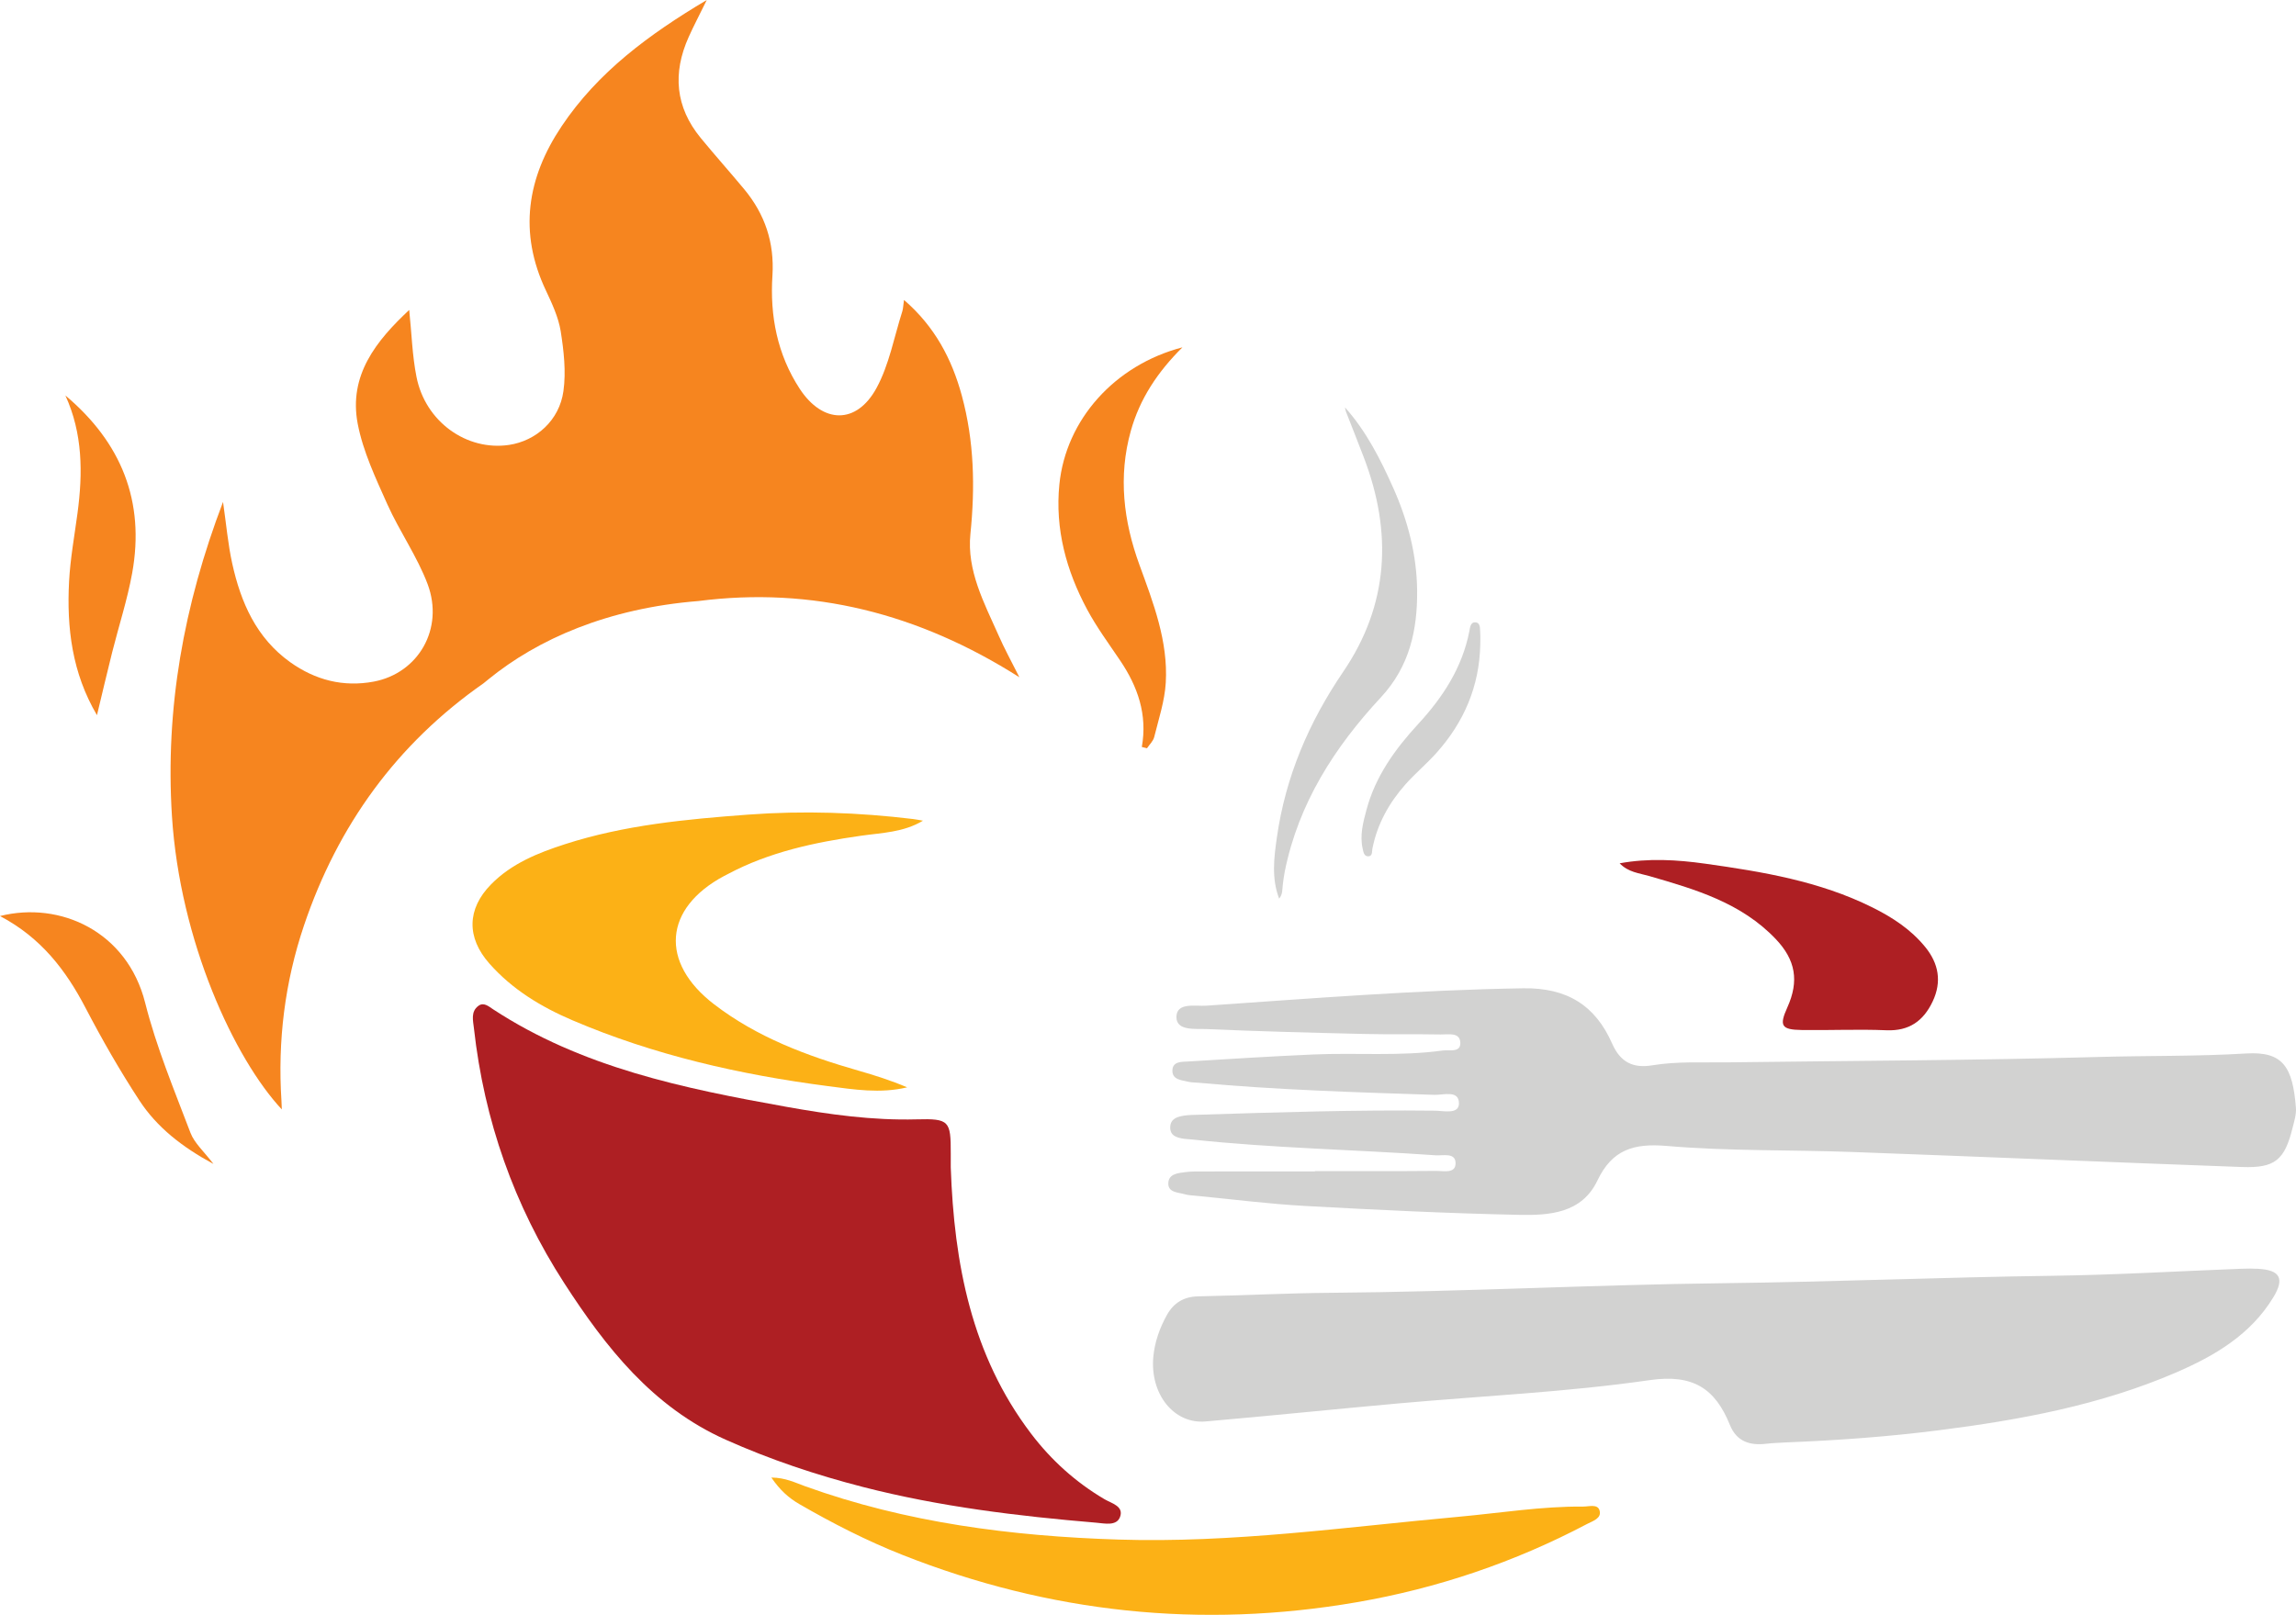 <?xml version="1.0" encoding="utf-8"?>
<!-- Generator: Adobe Illustrator 24.3.0, SVG Export Plug-In . SVG Version: 6.00 Build 0)  -->
<svg version="1.1" id="Layer_1" xmlns="http://www.w3.org/2000/svg" xmlns:xlink="http://www.w3.org/1999/xlink" x="0px" y="0px"
	 viewBox="0 0 411.207 289.3" enable-background="new 0 0 411.207 289.3" xml:space="preserve">
<g>
	<path fill="#F6851F" d="M182.566,121.328c-18.076-11.48-37.15-16.268-57.493-13.652c-16.236,1.3-28.778,6.834-37.61,14.032
		c-0.285,0.222-0.571,0.46-0.856,0.698c-15.555,10.861-26.115,25.48-32.156,43.366c-3.441,10.179-4.741,20.708-4.043,31.458
		c0.032,0.476,0.032,0.951,0.063,1.522c-8.483-9.085-18.234-30.062-19.677-52.546c-1.221-19.265,2.093-37.768,9.149-56.288
		c0.587,4.059,0.888,7.595,1.649,11.036c1.538,6.977,4.313,13.335,10.386,17.679c4.503,3.203,9.498,4.503,14.984,3.472
		c7.976-1.522,12.605-9.482,9.625-17.457c-1.871-4.963-5.026-9.434-7.214-14.302c-2.093-4.693-4.36-9.466-5.312-14.445
		c-1.649-8.689,3.33-14.857,9.228-20.375c0.444,4.218,0.539,8.166,1.3,11.971c1.57,8.039,8.974,13.335,16.585,12.209
		c4.836-0.729,9.006-4.376,9.735-9.64c0.491-3.504,0.063-7.214-0.491-10.75c-0.412-2.505-1.554-4.947-2.648-7.278
		c-4.931-10.401-3.377-20.184,2.822-29.428c6.485-9.688,15.602-16.427,25.988-22.61c-1.269,2.6-2.331,4.598-3.251,6.659
		c-2.886,6.437-2.378,12.51,2.156,18.044c2.553,3.108,5.232,6.104,7.801,9.196c3.71,4.471,5.423,9.561,5.058,15.428
		c-0.476,7.246,0.856,14.159,4.884,20.327c4.122,6.279,10.163,6.437,13.747-0.127c2.283-4.186,3.155-9.149,4.63-13.763
		c0.159-0.523,0.159-1.094,0.301-2.029c5.502,4.757,8.562,10.544,10.354,17.14c2.22,8.166,2.394,16.395,1.538,24.783
		c-0.666,6.533,2.442,12.32,5.01,18.091C179.839,116.112,181.075,118.363,182.566,121.328z"/>
	<path fill="#F6851F" d="M204.497,133.817c1.033-5.802-0.734-10.818-3.874-15.476c-2.031-3.013-4.206-5.96-5.918-9.15
		c-3.736-6.964-5.769-14.427-4.976-22.389c1.157-11.613,9.909-21.409,22.042-24.578c-4.476,4.436-7.65,9.259-9.249,14.983
		c-2.277,8.153-1.301,16.17,1.539,23.961c2.503,6.868,5.162,13.706,4.725,21.143c-0.192,3.274-1.274,6.505-2.07,9.726
		c-0.181,0.733-0.849,1.345-1.292,2.013C205.116,133.971,204.807,133.894,204.497,133.817z"/>
	<path fill="#F6851F" d="M17.366,128.124c-4.465-7.575-5.432-15.653-4.994-23.954c0.216-4.1,0.967-8.173,1.512-12.253
		c0.96-7.179,0.942-14.258-2.171-21.066C21.721,79.263,26,89.813,23.671,102.679c-0.867,4.788-2.395,9.455-3.583,14.187
		C19.183,120.469,18.34,124.088,17.366,128.124z"/>
	<path fill="#F6851F" d="M0,164.109c10.788-2.719,22.784,2.783,25.999,15.546c2,7.938,5.192,15.59,8.108,23.273
		c0.713,1.878,2.442,3.371,4.121,5.593c-5.634-3.053-10.116-6.564-13.261-11.368c-3.501-5.348-6.692-10.927-9.65-16.597
		C11.784,173.781,7.337,167.975,0,164.109z"/>
</g>
<g>
	<path fill="#FCB116" d="M165.301,147.026c-3.484,2.097-7.335,2.162-11.084,2.695c-8.286,1.179-16.407,2.894-23.88,6.877
		c-0.213,0.114-0.431,0.218-0.644,0.331c-10.827,5.777-11.58,15.481-1.811,22.982c7.714,5.923,16.612,9.241,25.831,11.883
		c2.953,0.846,5.881,1.778,8.752,3.002c-4.804,1.152-9.522,0.39-14.209-0.221c-15.741-2.052-31.128-5.541-45.783-11.814
		c-5.6-2.397-10.73-5.509-14.822-10.137c-4.114-4.654-4.04-9.782,0.302-14.197c3.672-3.734,8.389-5.628,13.233-7.191
		c10.651-3.437,21.674-4.469,32.778-5.295c9.927-0.739,19.758-0.397,29.599,0.791C164.147,146.804,164.723,146.927,165.301,147.026z
		"/>
	<path fill="#FCB116" d="M138.149,264.7c2.516,0.021,4.259,0.916,6.038,1.557c18.135,6.539,36.951,8.945,56.104,9.555
		c20.454,0.651,40.651-2.238,60.93-4.081c7.439-0.676,14.839-1.892,22.336-1.83c1.02,0.008,2.561-0.514,2.916,0.685
		c0.424,1.434-1.217,1.899-2.207,2.421c-13.017,6.867-26.815,11.539-41.295,14.035c-27.88,4.805-55.015,1.923-81.327-8.476
		c-6.402-2.53-12.525-5.663-18.484-9.107C141.275,268.369,139.674,266.949,138.149,264.7z"/>
</g>
<g>
	<path fill="#AE1F23" d="M170.278,209.159c0.601,17.158,3.685,33.588,14.385,47.676c3.602,4.742,7.977,8.699,13.146,11.746
		c1.261,0.743,3.495,1.241,2.791,3.167c-0.62,1.694-2.765,1.168-4.252,1.043c-14.07-1.183-28.065-2.874-41.782-6.398
		c-8.429-2.166-16.627-4.911-24.594-8.472c-13.1-5.855-21.477-16.543-28.918-28.048c-8.974-13.877-14.345-29.169-16.173-45.644
		c-0.156-1.408-0.6-2.982,0.79-4.026c0.963-0.723,1.855,0.095,2.628,0.602c15.955,10.462,34.157,14.186,52.49,17.471
		c7.719,1.383,15.474,2.467,23.371,2.255c5.848-0.157,6.134,0.263,6.118,6.096C170.276,207.47,170.278,208.314,170.278,209.159z"/>
	<path fill="#AE1F23" d="M290.075,154.661c5.146-0.943,10.237-0.647,15.325,0.066c10.279,1.442,20.479,3.132,29.923,7.827
		c3.615,1.797,6.897,3.939,9.465,7.081c2.433,2.978,3.016,6.244,1.347,9.774c-1.641,3.471-4.191,5.329-8.273,5.16
		c-5.052-0.209-10.12,0.027-15.18-0.045c-3.661-0.052-4.056-0.762-2.575-4.044c2.134-4.728,1.487-8.504-2.07-12.246
		c-6.187-6.508-14.411-8.913-22.655-11.29C293.569,156.421,291.61,156.267,290.075,154.661z"/>
</g>
<g>
	<path fill="#D2D2D1" d="M235.494,209.799c7.242,0,14.483,0.035,21.724-0.033c1.306-0.012,3.515,0.554,3.47-1.426
		c-0.043-1.908-2.239-1.277-3.568-1.371c-14.546-1.026-29.143-1.269-43.654-2.833c-0.48-0.052-0.965-0.061-1.442-0.13
		c-1.26-0.183-2.501-0.542-2.441-2.108c0.058-1.526,1.337-1.866,2.566-2.047c0.831-0.122,1.683-0.12,2.527-0.147
		c14.107-0.438,28.212-0.895,42.331-0.728c1.545,0.018,4.282,0.715,4.289-1.301c0.008-2.452-2.799-1.482-4.396-1.534
		c-14.097-0.462-28.195-0.885-42.25-2.167c-0.601-0.055-1.219-0.034-1.799-0.172c-1.254-0.299-2.97-0.359-2.877-2.107
		c0.085-1.59,1.728-1.464,2.866-1.534c7.457-0.461,14.916-0.922,22.38-1.252c7.709-0.341,15.452,0.357,23.137-0.71
		c1.193-0.166,3.248,0.44,3.184-1.388c-0.068-1.953-2.173-1.46-3.509-1.486c-4.585-0.089-9.174,0.017-13.758-0.092
		c-9.403-0.223-18.806-0.461-28.202-0.877c-1.988-0.088-5.405,0.381-5.378-2.176c0.027-2.666,3.39-1.876,5.394-2.014
		c18.879-1.303,37.739-2.806,56.685-3.114c7.884-0.128,12.954,3.068,15.958,9.913c1.487,3.388,3.809,4.442,7.179,3.886
		c4.437-0.733,8.908-0.472,13.368-0.53c22.196-0.291,44.399-0.345,66.586-0.967c8.802-0.247,17.62-0.088,26.399-0.623
		c6.586-0.401,8.351,2.339,8.93,9.741c0.091,1.165-0.304,2.391-0.593,3.559c-1.435,5.795-3.142,7.255-9.088,7.039
		c-23.251-0.846-46.496-1.842-69.747-2.691c-11.087-0.405-22.222-0.137-33.257-1.084c-5.948-0.51-9.792,0.687-12.409,6.187
		c-2.808,5.901-8.628,6.27-14.045,6.158c-12.771-0.265-25.538-0.89-38.294-1.592c-6.493-0.357-12.96-1.19-19.439-1.814
		c-0.72-0.069-1.463-0.087-2.148-0.288c-1.205-0.354-3.033-0.276-2.929-2.048c0.096-1.63,1.785-1.744,3.082-1.916
		c1.071-0.142,2.168-0.115,3.253-0.117c6.638-0.009,13.276-0.004,19.914-0.004C235.494,209.841,235.494,209.82,235.494,209.799z"/>
	<path fill="#D2D2D1" d="M319.929,258.404c-1.204,0.078-2.413,0.103-3.609,0.245c-2.937,0.35-5.307-0.418-6.49-3.35
		c-2.65-6.566-6.619-9.171-14.39-8.048c-14.885,2.151-29.983,2.822-44.987,4.171c-11.523,1.036-23.032,2.231-34.557,3.231
		c-5.647,0.49-9.943-4.899-9.343-11.542c0.242-2.675,1.136-5.193,2.435-7.531c1.195-2.15,3.005-3.288,5.591-3.339
		c7.956-0.156,15.908-0.577,23.863-0.638c23.398-0.179,46.766-1.441,70.167-1.719c19.647-0.234,39.292-1.066,58.948-1.329
		c11.326-0.152,22.644-0.832,33.966-1.264c0.964-0.037,1.933-0.038,2.895,0.015c3.902,0.214,4.791,1.696,2.749,5.072
		c-4.063,6.718-10.516,10.514-17.457,13.509c-13.535,5.841-27.87,8.485-42.399,10.335
		C338.215,257.381,329.086,258.044,319.929,258.404z"/>
	<path fill="#D2D2D1" d="M240.879,72.981c3.82,4.272,6.358,9.295,8.658,14.453c2.606,5.845,4.209,12.004,4.267,18.364
		c0.064,7.014-1.336,13.586-6.484,19.124c-8.298,8.927-14.781,19.01-17.227,31.237c-0.158,0.789-0.25,1.592-0.354,2.391
		c-0.102,0.782,0.021,1.616-0.649,2.448c-1.395-3.697-0.919-7.331-0.408-10.947c1.538-10.866,5.715-20.641,11.882-29.703
		c8.187-12.03,8.811-24.938,3.723-38.326c-1.052-2.767-2.157-5.514-3.229-8.274C240.965,73.506,240.938,73.238,240.879,72.981z"/>
	<path fill="#D2D2D1" d="M265.11,115.537c-0.164,7.447-2.932,13.862-7.86,19.362c-1.748,1.951-3.784,3.644-5.521,5.603
		c-2.943,3.32-5.064,7.106-5.934,11.521c-0.105,0.534,0.054,1.414-0.798,1.389c-0.716-0.02-0.817-0.805-0.948-1.384
		c-0.537-2.385,0.076-4.683,0.681-6.946c1.607-6.013,5.139-10.899,9.278-15.391c4.402-4.777,7.852-10.059,9.137-16.553
		c0.137-0.69,0.189-1.726,1.121-1.641c0.921,0.084,0.772,1.12,0.83,1.822C265.157,114.054,265.11,114.797,265.11,115.537z"/>
</g>
</svg>
